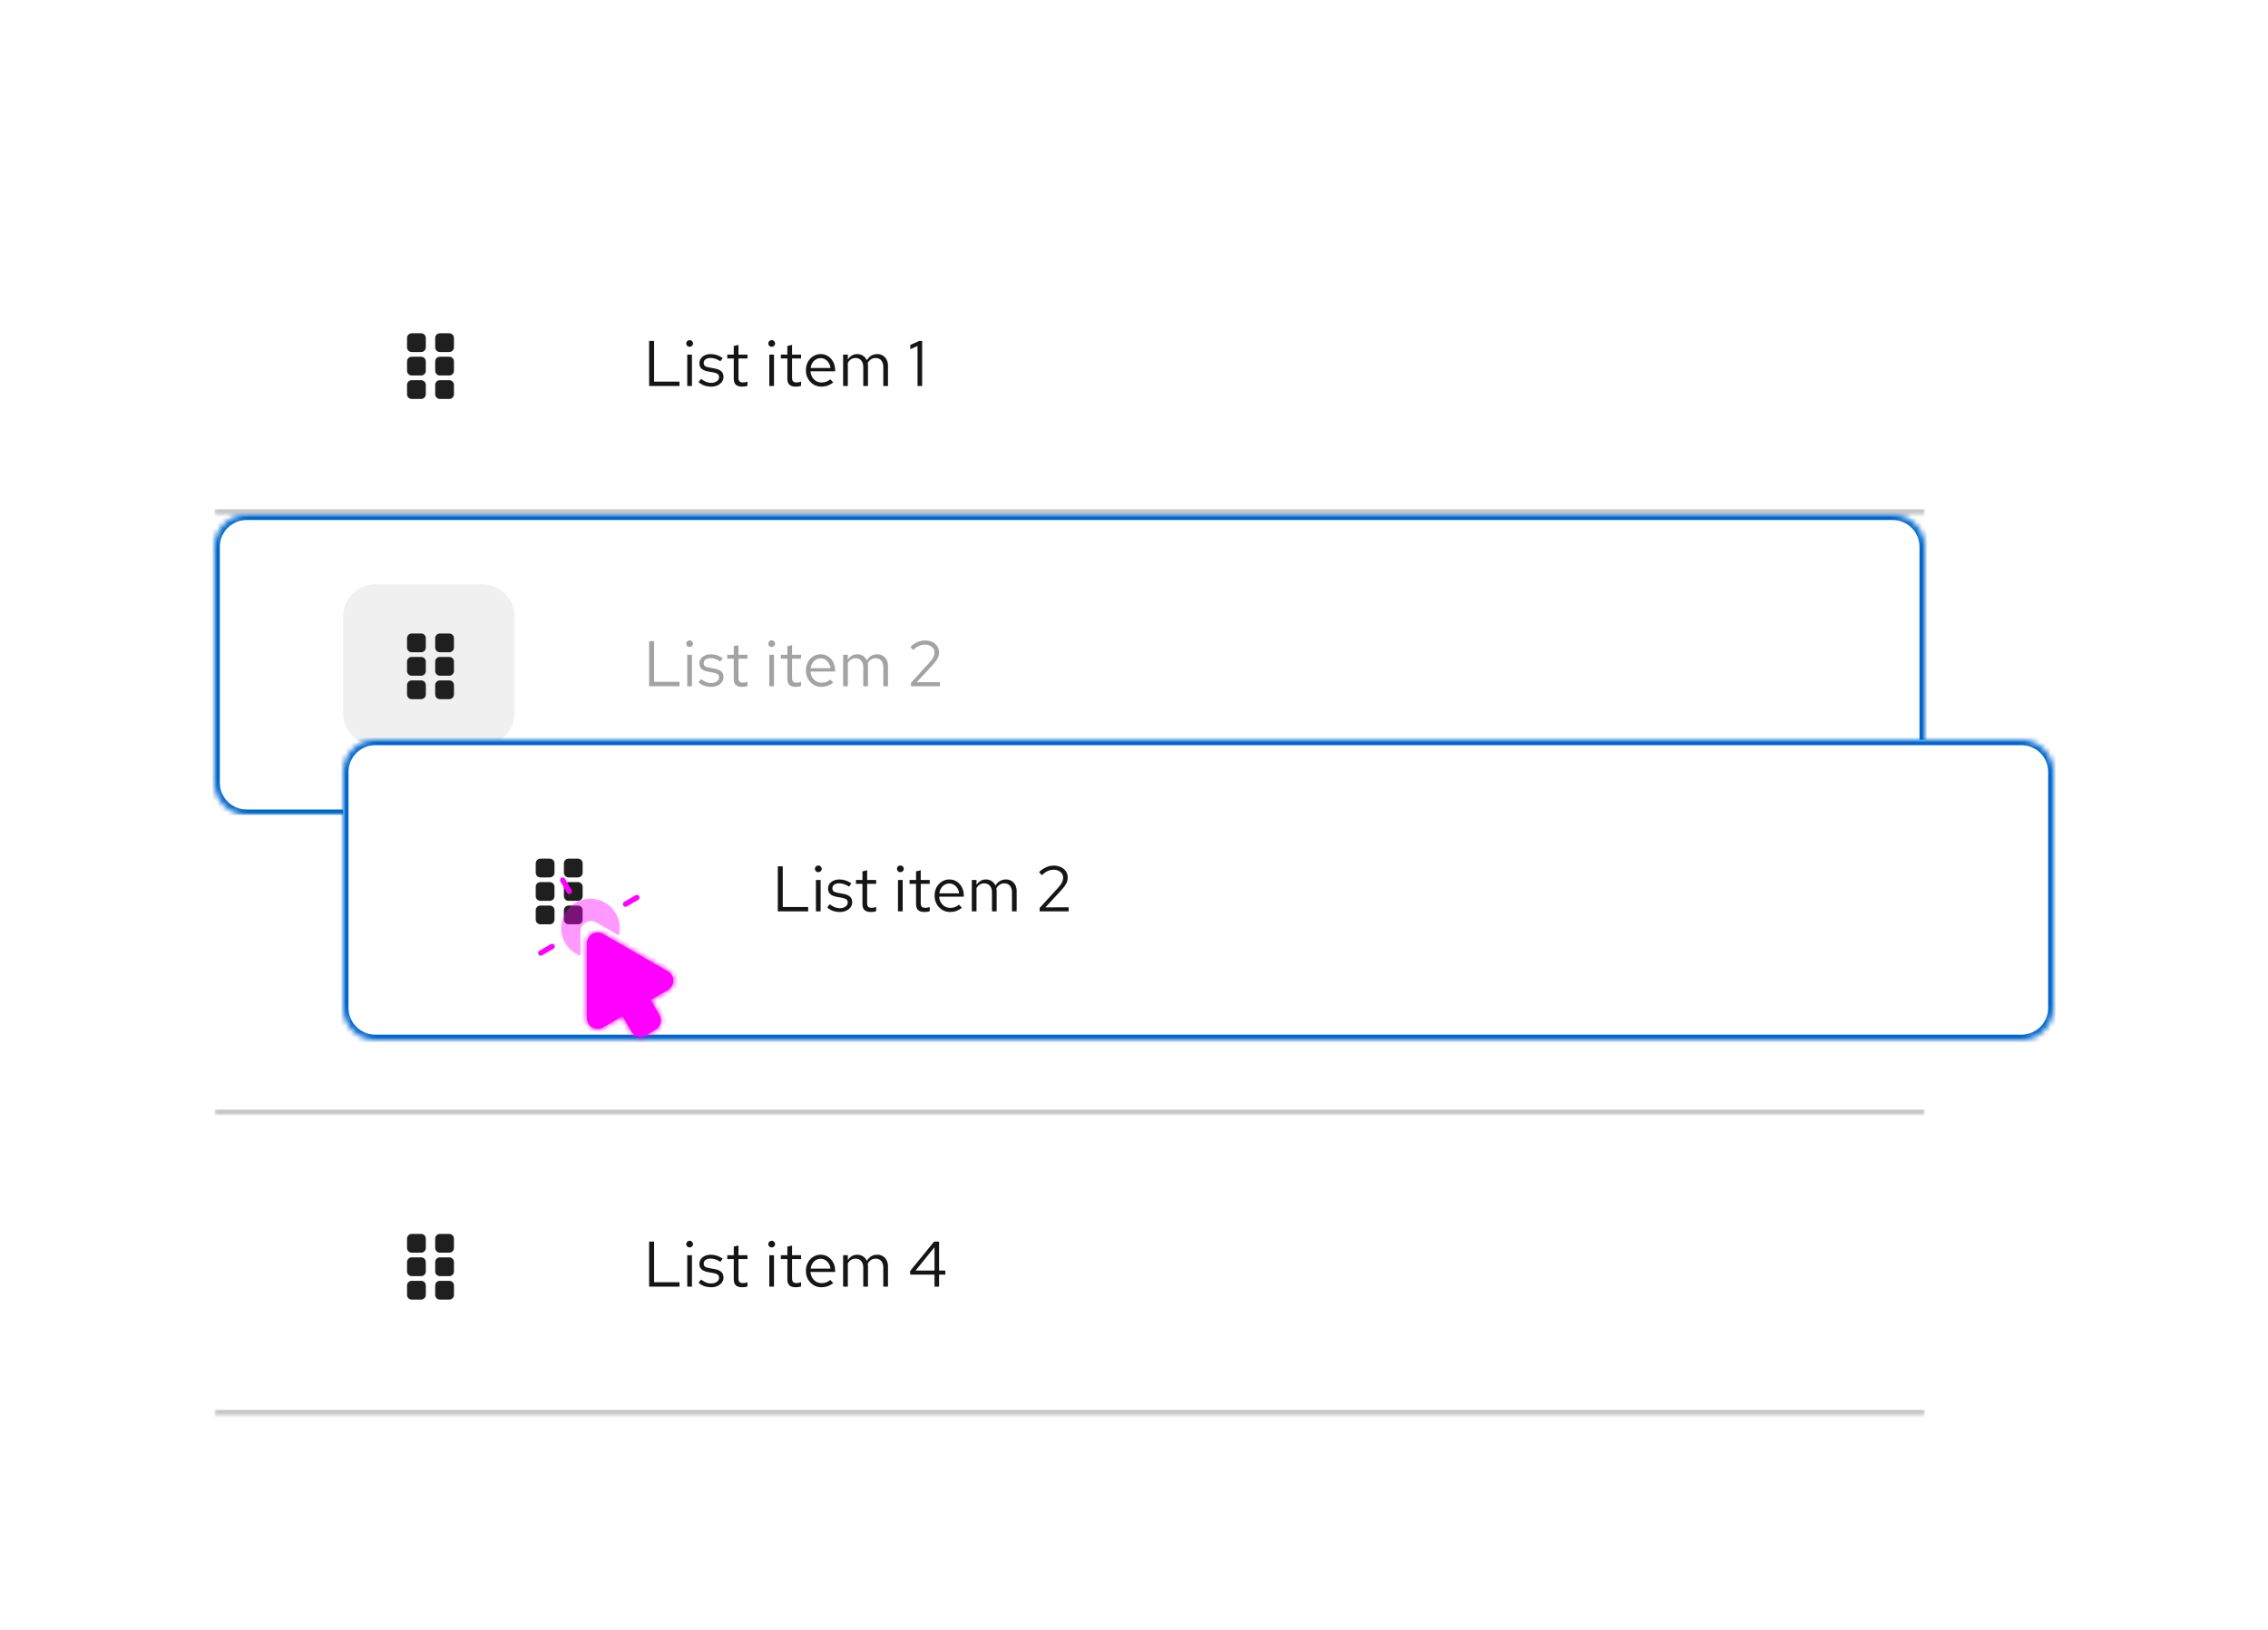 <svg width="423" height="304" viewBox="0 0 423 304" fill="none" xmlns="http://www.w3.org/2000/svg">
<rect width="423" height="304" fill="white"/>
<mask id="path-1-inside-1_1061_59062" fill="white">
<path d="M40 40H359V96H40V40Z"/>
</mask>
<path d="M40 40H359V96H40V40Z" fill="white"/>
<path d="M359 95H40V97H359V95Z" fill="#C7C7C7" mask="url(#path-1-inside-1_1061_59062)"/>
<path fill-rule="evenodd" clip-rule="evenodd" d="M78.542 65.667C79.025 65.667 79.417 65.275 79.417 64.792V63.042C79.417 62.559 79.025 62.167 78.542 62.167H76.792C76.308 62.167 75.917 62.559 75.917 63.042V64.792C75.917 65.275 76.308 65.667 76.792 65.667H78.542ZM83.792 65.667C84.275 65.667 84.667 65.275 84.667 64.792V63.042C84.667 62.559 84.275 62.167 83.792 62.167H82.042C81.558 62.167 81.167 62.559 81.167 63.042V64.792C81.167 65.275 81.558 65.667 82.042 65.667H83.792ZM78.542 70.042C79.025 70.042 79.417 69.65 79.417 69.167V67.417C79.417 66.934 79.025 66.542 78.542 66.542H76.792C76.308 66.542 75.917 66.934 75.917 67.417V69.167C75.917 69.65 76.308 70.042 76.792 70.042H78.542ZM83.792 70.042C84.275 70.042 84.667 69.65 84.667 69.167V67.417C84.667 66.934 84.275 66.542 83.792 66.542H82.042C81.558 66.542 81.167 66.934 81.167 67.417V69.167C81.167 69.65 81.558 70.042 82.042 70.042H83.792ZM78.542 74.417C79.025 74.417 79.417 74.025 79.417 73.542V71.792C79.417 71.309 79.025 70.917 78.542 70.917H76.792C76.308 70.917 75.917 71.309 75.917 71.792V73.542C75.917 74.025 76.308 74.417 76.792 74.417H78.542ZM83.792 74.417C84.275 74.417 84.667 74.025 84.667 73.542V71.792C84.667 71.309 84.275 70.917 83.792 70.917H82.042C81.558 70.917 81.167 71.309 81.167 71.792V73.542C81.167 74.025 81.558 74.417 82.042 74.417H83.792Z" fill="#1F1F1F"/>
<path d="M121.068 72V63.6H121.992V71.184H126.732V72H121.068ZM128.177 72V66.144H129.053V72H128.177ZM128.621 64.692C128.445 64.692 128.293 64.632 128.165 64.512C128.045 64.384 127.985 64.236 127.985 64.068C127.985 63.9 128.045 63.756 128.165 63.636C128.293 63.508 128.445 63.444 128.621 63.444C128.797 63.444 128.945 63.508 129.065 63.636C129.193 63.756 129.257 63.9 129.257 64.068C129.257 64.236 129.193 64.384 129.065 64.512C128.945 64.632 128.797 64.692 128.621 64.692ZM132.661 72.12C132.181 72.12 131.737 72.048 131.329 71.904C130.921 71.752 130.573 71.536 130.285 71.256L130.753 70.68C131.105 70.936 131.429 71.124 131.725 71.244C132.021 71.356 132.325 71.412 132.637 71.412C133.061 71.412 133.413 71.312 133.693 71.112C133.973 70.912 134.113 70.656 134.113 70.344C134.113 70.104 134.029 69.916 133.861 69.78C133.701 69.644 133.433 69.54 133.057 69.468L132.097 69.3C131.529 69.196 131.109 69.02 130.837 68.772C130.573 68.524 130.441 68.188 130.441 67.764C130.441 67.428 130.529 67.132 130.705 66.876C130.889 66.62 131.141 66.42 131.461 66.276C131.781 66.124 132.145 66.048 132.553 66.048C132.953 66.048 133.333 66.108 133.693 66.228C134.053 66.34 134.417 66.524 134.785 66.78L134.353 67.392C134.049 67.176 133.745 67.02 133.441 66.924C133.137 66.82 132.829 66.768 132.517 66.768C132.133 66.768 131.825 66.852 131.593 67.02C131.361 67.188 131.245 67.416 131.245 67.704C131.245 67.944 131.317 68.128 131.461 68.256C131.613 68.384 131.877 68.48 132.253 68.544L133.237 68.724C133.829 68.828 134.261 69.008 134.533 69.264C134.805 69.52 134.941 69.864 134.941 70.296C134.941 70.64 134.841 70.952 134.641 71.232C134.441 71.504 134.169 71.72 133.825 71.88C133.481 72.04 133.093 72.12 132.661 72.12ZM138.39 72.12C137.886 72.12 137.502 72 137.238 71.76C136.982 71.512 136.854 71.156 136.854 70.692V66.864H135.642V66.144H136.854V64.536L137.73 64.332V66.144H139.41V66.864H137.73V70.464C137.73 70.776 137.794 71 137.922 71.136C138.058 71.272 138.278 71.34 138.582 71.34C138.734 71.34 138.87 71.328 138.99 71.304C139.11 71.28 139.25 71.24 139.41 71.184V71.964C139.25 72.02 139.082 72.06 138.906 72.084C138.73 72.108 138.558 72.12 138.39 72.12ZM143.482 72V66.144H144.358V72H143.482ZM143.926 64.692C143.75 64.692 143.598 64.632 143.47 64.512C143.35 64.384 143.29 64.236 143.29 64.068C143.29 63.9 143.35 63.756 143.47 63.636C143.598 63.508 143.75 63.444 143.926 63.444C144.102 63.444 144.25 63.508 144.37 63.636C144.498 63.756 144.562 63.9 144.562 64.068C144.562 64.236 144.498 64.384 144.37 64.512C144.25 64.632 144.102 64.692 143.926 64.692ZM148.386 72.12C147.882 72.12 147.498 72 147.234 71.76C146.978 71.512 146.85 71.156 146.85 70.692V66.864H145.638V66.144H146.85V64.536L147.726 64.332V66.144H149.406V66.864H147.726V70.464C147.726 70.776 147.79 71 147.918 71.136C148.054 71.272 148.274 71.34 148.578 71.34C148.73 71.34 148.866 71.328 148.986 71.304C149.106 71.28 149.246 71.24 149.406 71.184V71.964C149.246 72.02 149.078 72.06 148.902 72.084C148.726 72.108 148.554 72.12 148.386 72.12ZM153.212 72.12C152.668 72.12 152.176 71.988 151.736 71.724C151.296 71.452 150.948 71.088 150.692 70.632C150.436 70.168 150.308 69.648 150.308 69.072C150.308 68.496 150.428 67.98 150.668 67.524C150.916 67.068 151.248 66.708 151.664 66.444C152.08 66.18 152.544 66.048 153.056 66.048C153.576 66.048 154.036 66.18 154.436 66.444C154.844 66.7 155.164 67.052 155.396 67.5C155.636 67.94 155.756 68.44 155.756 69V69.264H151.16C151.192 69.664 151.3 70.024 151.484 70.344C151.676 70.656 151.924 70.904 152.228 71.088C152.54 71.264 152.88 71.352 153.248 71.352C153.552 71.352 153.844 71.3 154.124 71.196C154.412 71.084 154.656 70.936 154.856 70.752L155.408 71.34C155.072 71.604 154.724 71.8 154.364 71.928C154.004 72.056 153.62 72.12 153.212 72.12ZM151.184 68.64H154.892C154.852 68.288 154.744 67.976 154.568 67.704C154.4 67.424 154.184 67.204 153.92 67.044C153.664 66.884 153.376 66.804 153.056 66.804C152.736 66.804 152.444 66.884 152.18 67.044C151.916 67.196 151.696 67.412 151.52 67.692C151.352 67.964 151.24 68.28 151.184 68.64ZM157.252 72V66.144H158.128V67.056C158.352 66.72 158.608 66.468 158.896 66.3C159.184 66.132 159.508 66.048 159.868 66.048C160.284 66.048 160.648 66.152 160.96 66.36C161.272 66.56 161.508 66.836 161.668 67.188C161.9 66.812 162.176 66.528 162.496 66.336C162.824 66.144 163.2 66.048 163.624 66.048C164.016 66.048 164.36 66.14 164.656 66.324C164.96 66.508 165.196 66.764 165.364 67.092C165.532 67.412 165.616 67.788 165.616 68.22V72H164.74V68.436C164.74 67.924 164.612 67.52 164.356 67.224C164.1 66.928 163.748 66.78 163.3 66.78C162.996 66.78 162.72 66.856 162.472 67.008C162.232 67.16 162.02 67.392 161.836 67.704C161.852 67.784 161.864 67.868 161.872 67.956C161.88 68.044 161.884 68.132 161.884 68.22V72H161.008V68.436C161.008 67.924 160.876 67.52 160.612 67.224C160.356 66.928 160.004 66.78 159.556 66.78C158.956 66.78 158.48 67.068 158.128 67.644V72H157.252ZM171.125 72V64.536L169.781 65.136V64.344L171.449 63.6H171.989V72H171.125Z" fill="#151515"/>
<mask id="path-6-inside-2_1061_59062" fill="white">
<path d="M40 102C40 98.686 42.686 96 46 96H353C356.314 96 359 98.686 359 102V146C359 149.314 356.314 152 353 152H46C42.686 152 40 149.314 40 146V102Z"/>
</mask>
<path d="M40 102C40 98.686 42.686 96 46 96H353C356.314 96 359 98.686 359 102V146C359 149.314 356.314 152 353 152H46C42.686 152 40 149.314 40 146V102Z" fill="white"/>
<path d="M46 96V97H353V96V95H46V96ZM359 102H358V146H359H360V102H359ZM353 152V151H46V152V153H353V152ZM40 146H41V102H40H39V146H40ZM46 152V151C43.239 151 41 148.761 41 146H40H39C39 149.866 42.134 153 46 153V152ZM359 146H358C358 148.761 355.761 151 353 151V152V153C356.866 153 360 149.866 360 146H359ZM353 96V97C355.761 97 358 99.239 358 102H359H360C360 98.134 356.866 95 353 95V96ZM46 96V95C42.134 95 39 98.134 39 102H40H41C41 99.239 43.239 97 46 97V96Z" fill="#0066CC" mask="url(#path-6-inside-2_1061_59062)"/>
<path d="M64 115C64 111.686 66.686 109 70 109H90C93.314 109 96 111.686 96 115V133C96 136.314 93.314 139 90 139H70C66.686 139 64 136.314 64 133V115Z" fill="#C7C7C7" fill-opacity="0.25" style="mix-blend-mode:multiply"/>
<path d="M78.542 126.917C79.025 126.917 79.417 127.309 79.417 127.792V129.542C79.417 130.025 79.025 130.417 78.542 130.417H76.792C76.309 130.417 75.917 130.025 75.917 129.542V127.792C75.917 127.309 76.309 126.917 76.792 126.917H78.542ZM83.792 126.917C84.275 126.917 84.667 127.309 84.667 127.792V129.542C84.667 130.025 84.275 130.417 83.792 130.417H82.042C81.559 130.417 81.167 130.025 81.167 129.542V127.792C81.167 127.309 81.559 126.917 82.042 126.917H83.792ZM78.542 122.542C79.025 122.542 79.417 122.934 79.417 123.417V125.167C79.417 125.65 79.025 126.042 78.542 126.042H76.792C76.309 126.042 75.917 125.65 75.917 125.167V123.417C75.917 122.934 76.309 122.542 76.792 122.542H78.542ZM83.792 122.542C84.275 122.542 84.667 122.934 84.667 123.417V125.167C84.667 125.65 84.275 126.042 83.792 126.042H82.042C81.559 126.042 81.167 125.65 81.167 125.167V123.417C81.167 122.934 81.559 122.542 82.042 122.542H83.792ZM78.542 118.167C79.025 118.167 79.417 118.559 79.417 119.042V120.792C79.417 121.275 79.025 121.667 78.542 121.667H76.792C76.309 121.667 75.917 121.275 75.917 120.792V119.042C75.917 118.559 76.309 118.167 76.792 118.167H78.542ZM83.792 118.167C84.275 118.167 84.667 118.559 84.667 119.042V120.792C84.667 121.275 84.275 121.667 83.792 121.667H82.042C81.559 121.667 81.167 121.275 81.167 120.792V119.042C81.167 118.559 81.559 118.167 82.042 118.167H83.792Z" fill="#1F1F1F"/>
<path d="M121.068 128V119.6H121.992V127.184H126.732V128H121.068ZM128.177 128V122.144H129.053V128H128.177ZM128.621 120.692C128.445 120.692 128.293 120.632 128.165 120.512C128.045 120.384 127.985 120.236 127.985 120.068C127.985 119.9 128.045 119.756 128.165 119.636C128.293 119.508 128.445 119.444 128.621 119.444C128.797 119.444 128.945 119.508 129.065 119.636C129.193 119.756 129.257 119.9 129.257 120.068C129.257 120.236 129.193 120.384 129.065 120.512C128.945 120.632 128.797 120.692 128.621 120.692ZM132.661 128.12C132.181 128.12 131.737 128.048 131.329 127.904C130.921 127.752 130.573 127.536 130.285 127.256L130.753 126.68C131.105 126.936 131.429 127.124 131.725 127.244C132.021 127.356 132.325 127.412 132.637 127.412C133.061 127.412 133.413 127.312 133.693 127.112C133.973 126.912 134.113 126.656 134.113 126.344C134.113 126.104 134.029 125.916 133.861 125.78C133.701 125.644 133.433 125.54 133.057 125.468L132.097 125.3C131.529 125.196 131.109 125.02 130.837 124.772C130.573 124.524 130.441 124.188 130.441 123.764C130.441 123.428 130.529 123.132 130.705 122.876C130.889 122.62 131.141 122.42 131.461 122.276C131.781 122.124 132.145 122.048 132.553 122.048C132.953 122.048 133.333 122.108 133.693 122.228C134.053 122.34 134.417 122.524 134.785 122.78L134.353 123.392C134.049 123.176 133.745 123.02 133.441 122.924C133.137 122.82 132.829 122.768 132.517 122.768C132.133 122.768 131.825 122.852 131.593 123.02C131.361 123.188 131.245 123.416 131.245 123.704C131.245 123.944 131.317 124.128 131.461 124.256C131.613 124.384 131.877 124.48 132.253 124.544L133.237 124.724C133.829 124.828 134.261 125.008 134.533 125.264C134.805 125.52 134.941 125.864 134.941 126.296C134.941 126.64 134.841 126.952 134.641 127.232C134.441 127.504 134.169 127.72 133.825 127.88C133.481 128.04 133.093 128.12 132.661 128.12ZM138.39 128.12C137.886 128.12 137.502 128 137.238 127.76C136.982 127.512 136.854 127.156 136.854 126.692V122.864H135.642V122.144H136.854V120.536L137.73 120.332V122.144H139.41V122.864H137.73V126.464C137.73 126.776 137.794 127 137.922 127.136C138.058 127.272 138.278 127.34 138.582 127.34C138.734 127.34 138.87 127.328 138.99 127.304C139.11 127.28 139.25 127.24 139.41 127.184V127.964C139.25 128.02 139.082 128.06 138.906 128.084C138.73 128.108 138.558 128.12 138.39 128.12ZM143.482 128V122.144H144.358V128H143.482ZM143.926 120.692C143.75 120.692 143.598 120.632 143.47 120.512C143.35 120.384 143.29 120.236 143.29 120.068C143.29 119.9 143.35 119.756 143.47 119.636C143.598 119.508 143.75 119.444 143.926 119.444C144.102 119.444 144.25 119.508 144.37 119.636C144.498 119.756 144.562 119.9 144.562 120.068C144.562 120.236 144.498 120.384 144.37 120.512C144.25 120.632 144.102 120.692 143.926 120.692ZM148.386 128.12C147.882 128.12 147.498 128 147.234 127.76C146.978 127.512 146.85 127.156 146.85 126.692V122.864H145.638V122.144H146.85V120.536L147.726 120.332V122.144H149.406V122.864H147.726V126.464C147.726 126.776 147.79 127 147.918 127.136C148.054 127.272 148.274 127.34 148.578 127.34C148.73 127.34 148.866 127.328 148.986 127.304C149.106 127.28 149.246 127.24 149.406 127.184V127.964C149.246 128.02 149.078 128.06 148.902 128.084C148.726 128.108 148.554 128.12 148.386 128.12ZM153.212 128.12C152.668 128.12 152.176 127.988 151.736 127.724C151.296 127.452 150.948 127.088 150.692 126.632C150.436 126.168 150.308 125.648 150.308 125.072C150.308 124.496 150.428 123.98 150.668 123.524C150.916 123.068 151.248 122.708 151.664 122.444C152.08 122.18 152.544 122.048 153.056 122.048C153.576 122.048 154.036 122.18 154.436 122.444C154.844 122.7 155.164 123.052 155.396 123.5C155.636 123.94 155.756 124.44 155.756 125V125.264H151.16C151.192 125.664 151.3 126.024 151.484 126.344C151.676 126.656 151.924 126.904 152.228 127.088C152.54 127.264 152.88 127.352 153.248 127.352C153.552 127.352 153.844 127.3 154.124 127.196C154.412 127.084 154.656 126.936 154.856 126.752L155.408 127.34C155.072 127.604 154.724 127.8 154.364 127.928C154.004 128.056 153.62 128.12 153.212 128.12ZM151.184 124.64H154.892C154.852 124.288 154.744 123.976 154.568 123.704C154.4 123.424 154.184 123.204 153.92 123.044C153.664 122.884 153.376 122.804 153.056 122.804C152.736 122.804 152.444 122.884 152.18 123.044C151.916 123.196 151.696 123.412 151.52 123.692C151.352 123.964 151.24 124.28 151.184 124.64ZM157.252 128V122.144H158.128V123.056C158.352 122.72 158.608 122.468 158.896 122.3C159.184 122.132 159.508 122.048 159.868 122.048C160.284 122.048 160.648 122.152 160.96 122.36C161.272 122.56 161.508 122.836 161.668 123.188C161.9 122.812 162.176 122.528 162.496 122.336C162.824 122.144 163.2 122.048 163.624 122.048C164.016 122.048 164.36 122.14 164.656 122.324C164.96 122.508 165.196 122.764 165.364 123.092C165.532 123.412 165.616 123.788 165.616 124.22V128H164.74V124.436C164.74 123.924 164.612 123.52 164.356 123.224C164.1 122.928 163.748 122.78 163.3 122.78C162.996 122.78 162.72 122.856 162.472 123.008C162.232 123.16 162.02 123.392 161.836 123.704C161.852 123.784 161.864 123.868 161.872 123.956C161.88 124.044 161.884 124.132 161.884 124.22V128H161.008V124.436C161.008 123.924 160.876 123.52 160.612 123.224C160.356 122.928 160.004 122.78 159.556 122.78C158.956 122.78 158.48 123.068 158.128 123.644V128H157.252ZM169.901 128V127.364L173.261 123.692C173.525 123.404 173.729 123.152 173.873 122.936C174.025 122.712 174.129 122.504 174.185 122.312C174.249 122.12 174.281 121.916 174.281 121.7C174.281 121.276 174.113 120.928 173.777 120.656C173.449 120.376 173.029 120.236 172.517 120.236C172.125 120.236 171.761 120.312 171.425 120.464C171.089 120.616 170.713 120.88 170.297 121.256L169.793 120.656C170.233 120.256 170.677 119.96 171.125 119.768C171.573 119.568 172.041 119.468 172.529 119.468C173.033 119.468 173.481 119.564 173.873 119.756C174.265 119.94 174.573 120.196 174.797 120.524C175.021 120.852 175.133 121.228 175.133 121.652C175.133 121.932 175.097 122.192 175.025 122.432C174.953 122.664 174.825 122.916 174.641 123.188C174.457 123.452 174.193 123.772 173.849 124.148L170.981 127.256L175.313 127.244V128H169.901Z" fill="#A3A3A3"/>
<mask id="path-11-inside-3_1061_59062" fill="white">
<path d="M40 152H359V208H40V152Z"/>
</mask>
<path d="M40 152H359V208H40V152Z" fill="white"/>
<path d="M359 208V207H40V208V209H359V208Z" fill="#C7C7C7" mask="url(#path-11-inside-3_1061_59062)"/>
<path d="M78.542 182.917C79.025 182.917 79.417 183.309 79.417 183.792V185.542C79.417 186.025 79.025 186.417 78.542 186.417H76.792C76.308 186.417 75.917 186.025 75.917 185.542V183.792C75.917 183.309 76.308 182.917 76.792 182.917H78.542ZM83.792 182.917C84.275 182.917 84.667 183.309 84.667 183.792V185.542C84.667 186.025 84.275 186.417 83.792 186.417H82.042C81.558 186.417 81.167 186.025 81.167 185.542V183.792C81.167 183.309 81.558 182.917 82.042 182.917H83.792ZM78.542 178.542C79.025 178.542 79.417 178.934 79.417 179.417V181.167C79.417 181.65 79.025 182.042 78.542 182.042H76.792C76.308 182.042 75.917 181.65 75.917 181.167V179.417C75.917 178.934 76.308 178.542 76.792 178.542H78.542ZM83.792 178.542C84.275 178.542 84.667 178.934 84.667 179.417V181.167C84.667 181.65 84.275 182.042 83.792 182.042H82.042C81.558 182.042 81.167 181.65 81.167 181.167V179.417C81.167 178.934 81.558 178.542 82.042 178.542H83.792ZM78.542 174.167C79.025 174.167 79.417 174.559 79.417 175.042V176.792C79.417 177.275 79.025 177.667 78.542 177.667H76.792C76.308 177.667 75.917 177.275 75.917 176.792V175.042C75.917 174.559 76.308 174.167 76.792 174.167H78.542ZM83.792 174.167C84.275 174.167 84.667 174.559 84.667 175.042V176.792C84.667 177.275 84.275 177.667 83.792 177.667H82.042C81.558 177.667 81.167 177.275 81.167 176.792V175.042C81.167 174.559 81.558 174.167 82.042 174.167H83.792Z" fill="#1F1F1F"/>
<path d="M121.068 184V175.6H121.992V183.184H126.732V184H121.068ZM128.177 184V178.144H129.053V184H128.177ZM128.621 176.692C128.445 176.692 128.293 176.632 128.165 176.512C128.045 176.384 127.985 176.236 127.985 176.068C127.985 175.9 128.045 175.756 128.165 175.636C128.293 175.508 128.445 175.444 128.621 175.444C128.797 175.444 128.945 175.508 129.065 175.636C129.193 175.756 129.257 175.9 129.257 176.068C129.257 176.236 129.193 176.384 129.065 176.512C128.945 176.632 128.797 176.692 128.621 176.692ZM132.661 184.12C132.181 184.12 131.737 184.048 131.329 183.904C130.921 183.752 130.573 183.536 130.285 183.256L130.753 182.68C131.105 182.936 131.429 183.124 131.725 183.244C132.021 183.356 132.325 183.412 132.637 183.412C133.061 183.412 133.413 183.312 133.693 183.112C133.973 182.912 134.113 182.656 134.113 182.344C134.113 182.104 134.029 181.916 133.861 181.78C133.701 181.644 133.433 181.54 133.057 181.468L132.097 181.3C131.529 181.196 131.109 181.02 130.837 180.772C130.573 180.524 130.441 180.188 130.441 179.764C130.441 179.428 130.529 179.132 130.705 178.876C130.889 178.62 131.141 178.42 131.461 178.276C131.781 178.124 132.145 178.048 132.553 178.048C132.953 178.048 133.333 178.108 133.693 178.228C134.053 178.34 134.417 178.524 134.785 178.78L134.353 179.392C134.049 179.176 133.745 179.02 133.441 178.924C133.137 178.82 132.829 178.768 132.517 178.768C132.133 178.768 131.825 178.852 131.593 179.02C131.361 179.188 131.245 179.416 131.245 179.704C131.245 179.944 131.317 180.128 131.461 180.256C131.613 180.384 131.877 180.48 132.253 180.544L133.237 180.724C133.829 180.828 134.261 181.008 134.533 181.264C134.805 181.52 134.941 181.864 134.941 182.296C134.941 182.64 134.841 182.952 134.641 183.232C134.441 183.504 134.169 183.72 133.825 183.88C133.481 184.04 133.093 184.12 132.661 184.12ZM138.39 184.12C137.886 184.12 137.502 184 137.238 183.76C136.982 183.512 136.854 183.156 136.854 182.692V178.864H135.642V178.144H136.854V176.536L137.73 176.332V178.144H139.41V178.864H137.73V182.464C137.73 182.776 137.794 183 137.922 183.136C138.058 183.272 138.278 183.34 138.582 183.34C138.734 183.34 138.87 183.328 138.99 183.304C139.11 183.28 139.25 183.24 139.41 183.184V183.964C139.25 184.02 139.082 184.06 138.906 184.084C138.73 184.108 138.558 184.12 138.39 184.12ZM143.482 184V178.144H144.358V184H143.482ZM143.926 176.692C143.75 176.692 143.598 176.632 143.47 176.512C143.35 176.384 143.29 176.236 143.29 176.068C143.29 175.9 143.35 175.756 143.47 175.636C143.598 175.508 143.75 175.444 143.926 175.444C144.102 175.444 144.25 175.508 144.37 175.636C144.498 175.756 144.562 175.9 144.562 176.068C144.562 176.236 144.498 176.384 144.37 176.512C144.25 176.632 144.102 176.692 143.926 176.692ZM148.386 184.12C147.882 184.12 147.498 184 147.234 183.76C146.978 183.512 146.85 183.156 146.85 182.692V178.864H145.638V178.144H146.85V176.536L147.726 176.332V178.144H149.406V178.864H147.726V182.464C147.726 182.776 147.79 183 147.918 183.136C148.054 183.272 148.274 183.34 148.578 183.34C148.73 183.34 148.866 183.328 148.986 183.304C149.106 183.28 149.246 183.24 149.406 183.184V183.964C149.246 184.02 149.078 184.06 148.902 184.084C148.726 184.108 148.554 184.12 148.386 184.12ZM153.212 184.12C152.668 184.12 152.176 183.988 151.736 183.724C151.296 183.452 150.948 183.088 150.692 182.632C150.436 182.168 150.308 181.648 150.308 181.072C150.308 180.496 150.428 179.98 150.668 179.524C150.916 179.068 151.248 178.708 151.664 178.444C152.08 178.18 152.544 178.048 153.056 178.048C153.576 178.048 154.036 178.18 154.436 178.444C154.844 178.7 155.164 179.052 155.396 179.5C155.636 179.94 155.756 180.44 155.756 181V181.264H151.16C151.192 181.664 151.3 182.024 151.484 182.344C151.676 182.656 151.924 182.904 152.228 183.088C152.54 183.264 152.88 183.352 153.248 183.352C153.552 183.352 153.844 183.3 154.124 183.196C154.412 183.084 154.656 182.936 154.856 182.752L155.408 183.34C155.072 183.604 154.724 183.8 154.364 183.928C154.004 184.056 153.62 184.12 153.212 184.12ZM151.184 180.64H154.892C154.852 180.288 154.744 179.976 154.568 179.704C154.4 179.424 154.184 179.204 153.92 179.044C153.664 178.884 153.376 178.804 153.056 178.804C152.736 178.804 152.444 178.884 152.18 179.044C151.916 179.196 151.696 179.412 151.52 179.692C151.352 179.964 151.24 180.28 151.184 180.64ZM157.252 184V178.144H158.128V179.056C158.352 178.72 158.608 178.468 158.896 178.3C159.184 178.132 159.508 178.048 159.868 178.048C160.284 178.048 160.648 178.152 160.96 178.36C161.272 178.56 161.508 178.836 161.668 179.188C161.9 178.812 162.176 178.528 162.496 178.336C162.824 178.144 163.2 178.048 163.624 178.048C164.016 178.048 164.36 178.14 164.656 178.324C164.96 178.508 165.196 178.764 165.364 179.092C165.532 179.412 165.616 179.788 165.616 180.22V184H164.74V180.436C164.74 179.924 164.612 179.52 164.356 179.224C164.1 178.928 163.748 178.78 163.3 178.78C162.996 178.78 162.72 178.856 162.472 179.008C162.232 179.16 162.02 179.392 161.836 179.704C161.852 179.784 161.864 179.868 161.872 179.956C161.88 180.044 161.884 180.132 161.884 180.22V184H161.008V180.436C161.008 179.924 160.876 179.52 160.612 179.224C160.356 178.928 160.004 178.78 159.556 178.78C158.956 178.78 158.48 179.068 158.128 179.644V184H157.252ZM172.673 184.132C172.097 184.132 171.557 184.032 171.053 183.832C170.557 183.632 170.117 183.336 169.733 182.944L170.309 182.38C170.661 182.732 171.021 182.988 171.389 183.148C171.765 183.3 172.189 183.376 172.661 183.376C173.069 183.376 173.429 183.304 173.741 183.16C174.061 183.016 174.309 182.816 174.485 182.56C174.661 182.304 174.749 182.012 174.749 181.684C174.749 181.372 174.669 181.096 174.509 180.856C174.357 180.608 174.145 180.416 173.873 180.28C173.601 180.144 173.289 180.076 172.937 180.076H171.941V179.332H172.901C173.357 179.332 173.725 179.192 174.005 178.912C174.293 178.632 174.437 178.268 174.437 177.82C174.437 177.524 174.357 177.256 174.197 177.016C174.037 176.776 173.817 176.588 173.537 176.452C173.265 176.308 172.957 176.236 172.613 176.236C172.181 176.236 171.793 176.316 171.449 176.476C171.113 176.628 170.769 176.888 170.417 177.256L169.841 176.68C170.217 176.28 170.641 175.98 171.113 175.78C171.585 175.572 172.089 175.468 172.625 175.468C173.137 175.468 173.593 175.568 173.993 175.768C174.401 175.968 174.721 176.244 174.953 176.596C175.185 176.94 175.301 177.332 175.301 177.772C175.301 178.212 175.157 178.608 174.869 178.96C174.581 179.304 174.201 179.544 173.729 179.68C174.297 179.808 174.753 180.056 175.097 180.424C175.441 180.792 175.613 181.22 175.613 181.708C175.613 182.172 175.485 182.588 175.229 182.956C174.981 183.324 174.633 183.612 174.185 183.82C173.745 184.028 173.241 184.132 172.673 184.132Z" fill="#151515"/>
<mask id="path-16-inside-4_1061_59062" fill="white">
<path d="M40 208H359V264H40V208Z"/>
</mask>
<path d="M40 208H359V264H40V208Z" fill="white"/>
<path d="M359 263H40V265H359V263Z" fill="#C7C7C7" mask="url(#path-16-inside-4_1061_59062)"/>
<path fill-rule="evenodd" clip-rule="evenodd" d="M78.542 233.667C79.025 233.667 79.417 233.275 79.417 232.792V231.042C79.417 230.559 79.025 230.167 78.542 230.167H76.792C76.308 230.167 75.917 230.559 75.917 231.042V232.792C75.917 233.275 76.308 233.667 76.792 233.667H78.542ZM83.792 233.667C84.275 233.667 84.667 233.275 84.667 232.792V231.042C84.667 230.559 84.275 230.167 83.792 230.167H82.042C81.558 230.167 81.167 230.559 81.167 231.042V232.792C81.167 233.275 81.558 233.667 82.042 233.667H83.792ZM78.542 238.042C79.025 238.042 79.417 237.65 79.417 237.167V235.417C79.417 234.934 79.025 234.542 78.542 234.542H76.792C76.308 234.542 75.917 234.934 75.917 235.417V237.167C75.917 237.65 76.308 238.042 76.792 238.042H78.542ZM83.792 238.042C84.275 238.042 84.667 237.65 84.667 237.167V235.417C84.667 234.934 84.275 234.542 83.792 234.542H82.042C81.558 234.542 81.167 234.934 81.167 235.417V237.167C81.167 237.65 81.558 238.042 82.042 238.042H83.792ZM78.542 242.417C79.025 242.417 79.417 242.025 79.417 241.542V239.792C79.417 239.309 79.025 238.917 78.542 238.917H76.792C76.308 238.917 75.917 239.309 75.917 239.792V241.542C75.917 242.025 76.308 242.417 76.792 242.417H78.542ZM83.792 242.417C84.275 242.417 84.667 242.025 84.667 241.542V239.792C84.667 239.309 84.275 238.917 83.792 238.917H82.042C81.558 238.917 81.167 239.309 81.167 239.792V241.542C81.167 242.025 81.558 242.417 82.042 242.417H83.792Z" fill="#1F1F1F"/>
<path d="M121.068 240V231.6H121.992V239.184H126.732V240H121.068ZM128.177 240V234.144H129.053V240H128.177ZM128.621 232.692C128.445 232.692 128.293 232.632 128.165 232.512C128.045 232.384 127.985 232.236 127.985 232.068C127.985 231.9 128.045 231.756 128.165 231.636C128.293 231.508 128.445 231.444 128.621 231.444C128.797 231.444 128.945 231.508 129.065 231.636C129.193 231.756 129.257 231.9 129.257 232.068C129.257 232.236 129.193 232.384 129.065 232.512C128.945 232.632 128.797 232.692 128.621 232.692ZM132.661 240.12C132.181 240.12 131.737 240.048 131.329 239.904C130.921 239.752 130.573 239.536 130.285 239.256L130.753 238.68C131.105 238.936 131.429 239.124 131.725 239.244C132.021 239.356 132.325 239.412 132.637 239.412C133.061 239.412 133.413 239.312 133.693 239.112C133.973 238.912 134.113 238.656 134.113 238.344C134.113 238.104 134.029 237.916 133.861 237.78C133.701 237.644 133.433 237.54 133.057 237.468L132.097 237.3C131.529 237.196 131.109 237.02 130.837 236.772C130.573 236.524 130.441 236.188 130.441 235.764C130.441 235.428 130.529 235.132 130.705 234.876C130.889 234.62 131.141 234.42 131.461 234.276C131.781 234.124 132.145 234.048 132.553 234.048C132.953 234.048 133.333 234.108 133.693 234.228C134.053 234.34 134.417 234.524 134.785 234.78L134.353 235.392C134.049 235.176 133.745 235.02 133.441 234.924C133.137 234.82 132.829 234.768 132.517 234.768C132.133 234.768 131.825 234.852 131.593 235.02C131.361 235.188 131.245 235.416 131.245 235.704C131.245 235.944 131.317 236.128 131.461 236.256C131.613 236.384 131.877 236.48 132.253 236.544L133.237 236.724C133.829 236.828 134.261 237.008 134.533 237.264C134.805 237.52 134.941 237.864 134.941 238.296C134.941 238.64 134.841 238.952 134.641 239.232C134.441 239.504 134.169 239.72 133.825 239.88C133.481 240.04 133.093 240.12 132.661 240.12ZM138.39 240.12C137.886 240.12 137.502 240 137.238 239.76C136.982 239.512 136.854 239.156 136.854 238.692V234.864H135.642V234.144H136.854V232.536L137.73 232.332V234.144H139.41V234.864H137.73V238.464C137.73 238.776 137.794 239 137.922 239.136C138.058 239.272 138.278 239.34 138.582 239.34C138.734 239.34 138.87 239.328 138.99 239.304C139.11 239.28 139.25 239.24 139.41 239.184V239.964C139.25 240.02 139.082 240.06 138.906 240.084C138.73 240.108 138.558 240.12 138.39 240.12ZM143.482 240V234.144H144.358V240H143.482ZM143.926 232.692C143.75 232.692 143.598 232.632 143.47 232.512C143.35 232.384 143.29 232.236 143.29 232.068C143.29 231.9 143.35 231.756 143.47 231.636C143.598 231.508 143.75 231.444 143.926 231.444C144.102 231.444 144.25 231.508 144.37 231.636C144.498 231.756 144.562 231.9 144.562 232.068C144.562 232.236 144.498 232.384 144.37 232.512C144.25 232.632 144.102 232.692 143.926 232.692ZM148.386 240.12C147.882 240.12 147.498 240 147.234 239.76C146.978 239.512 146.85 239.156 146.85 238.692V234.864H145.638V234.144H146.85V232.536L147.726 232.332V234.144H149.406V234.864H147.726V238.464C147.726 238.776 147.79 239 147.918 239.136C148.054 239.272 148.274 239.34 148.578 239.34C148.73 239.34 148.866 239.328 148.986 239.304C149.106 239.28 149.246 239.24 149.406 239.184V239.964C149.246 240.02 149.078 240.06 148.902 240.084C148.726 240.108 148.554 240.12 148.386 240.12ZM153.212 240.12C152.668 240.12 152.176 239.988 151.736 239.724C151.296 239.452 150.948 239.088 150.692 238.632C150.436 238.168 150.308 237.648 150.308 237.072C150.308 236.496 150.428 235.98 150.668 235.524C150.916 235.068 151.248 234.708 151.664 234.444C152.08 234.18 152.544 234.048 153.056 234.048C153.576 234.048 154.036 234.18 154.436 234.444C154.844 234.7 155.164 235.052 155.396 235.5C155.636 235.94 155.756 236.44 155.756 237V237.264H151.16C151.192 237.664 151.3 238.024 151.484 238.344C151.676 238.656 151.924 238.904 152.228 239.088C152.54 239.264 152.88 239.352 153.248 239.352C153.552 239.352 153.844 239.3 154.124 239.196C154.412 239.084 154.656 238.936 154.856 238.752L155.408 239.34C155.072 239.604 154.724 239.8 154.364 239.928C154.004 240.056 153.62 240.12 153.212 240.12ZM151.184 236.64H154.892C154.852 236.288 154.744 235.976 154.568 235.704C154.4 235.424 154.184 235.204 153.92 235.044C153.664 234.884 153.376 234.804 153.056 234.804C152.736 234.804 152.444 234.884 152.18 235.044C151.916 235.196 151.696 235.412 151.52 235.692C151.352 235.964 151.24 236.28 151.184 236.64ZM157.252 240V234.144H158.128V235.056C158.352 234.72 158.608 234.468 158.896 234.3C159.184 234.132 159.508 234.048 159.868 234.048C160.284 234.048 160.648 234.152 160.96 234.36C161.272 234.56 161.508 234.836 161.668 235.188C161.9 234.812 162.176 234.528 162.496 234.336C162.824 234.144 163.2 234.048 163.624 234.048C164.016 234.048 164.36 234.14 164.656 234.324C164.96 234.508 165.196 234.764 165.364 235.092C165.532 235.412 165.616 235.788 165.616 236.22V240H164.74V236.436C164.74 235.924 164.612 235.52 164.356 235.224C164.1 234.928 163.748 234.78 163.3 234.78C162.996 234.78 162.72 234.856 162.472 235.008C162.232 235.16 162.02 235.392 161.836 235.704C161.852 235.784 161.864 235.868 161.872 235.956C161.88 236.044 161.884 236.132 161.884 236.22V240H161.008V236.436C161.008 235.924 160.876 235.52 160.612 235.224C160.356 234.928 160.004 234.78 159.556 234.78C158.956 234.78 158.48 235.068 158.128 235.644V240H157.252ZM174.293 240V237.756H169.757V237.072L174.221 231.6H175.145V237H176.309V237.756H175.145V240H174.293ZM170.765 237H174.293V232.644L170.765 237Z" fill="#151515"/>
<mask id="path-21-inside-5_1061_59062" fill="white">
<path d="M64 144C64 140.686 66.686 138 70 138H377C380.314 138 383 140.686 383 144V188C383 191.314 380.314 194 377 194H70C66.686 194 64 191.314 64 188V144Z"/>
</mask>
<path d="M64 144C64 140.686 66.686 138 70 138H377C380.314 138 383 140.686 383 144V188C383 191.314 380.314 194 377 194H70C66.686 194 64 191.314 64 188V144Z" fill="white"/>
<path d="M70 139H377V137H70V139ZM382 144V188H384V144H382ZM377 193H70V195H377V193ZM65 188V144H63V188H65ZM70 193C67.239 193 65 190.761 65 188H63C63 191.866 66.134 195 70 195V193ZM382 188C382 190.761 379.761 193 377 193V195C380.866 195 384 191.866 384 188H382ZM377 139C379.761 139 382 141.239 382 144H384C384 140.134 380.866 137 377 137V139ZM70 137C66.134 137 63 140.134 63 144H65C65 141.239 67.239 139 70 139V137Z" fill="#0066CC" mask="url(#path-21-inside-5_1061_59062)"/>
<path fill-rule="evenodd" clip-rule="evenodd" d="M102.542 163.667C103.025 163.667 103.417 163.275 103.417 162.792V161.042C103.417 160.559 103.025 160.167 102.542 160.167H100.792C100.308 160.167 99.917 160.559 99.917 161.042V162.792C99.917 163.275 100.308 163.667 100.792 163.667H102.542ZM107.792 163.667C108.275 163.667 108.667 163.275 108.667 162.792V161.042C108.667 160.559 108.275 160.167 107.792 160.167H106.042C105.558 160.167 105.167 160.559 105.167 161.042V162.792C105.167 163.275 105.558 163.667 106.042 163.667H107.792ZM102.542 168.042C103.025 168.042 103.417 167.65 103.417 167.167V165.417C103.417 164.934 103.025 164.542 102.542 164.542H100.792C100.308 164.542 99.917 164.934 99.917 165.417V167.167C99.917 167.65 100.308 168.042 100.792 168.042H102.542ZM107.792 168.042C108.275 168.042 108.667 167.65 108.667 167.167V165.417C108.667 164.934 108.275 164.542 107.792 164.542H106.042C105.558 164.542 105.167 164.934 105.167 165.417V167.167C105.167 167.65 105.558 168.042 106.042 168.042H107.792ZM102.542 172.417C103.025 172.417 103.417 172.025 103.417 171.542V169.792C103.417 169.309 103.025 168.917 102.542 168.917H100.792C100.308 168.917 99.917 169.309 99.917 169.792V171.542C99.917 172.025 100.308 172.417 100.792 172.417H102.542ZM107.792 172.417C108.275 172.417 108.667 172.025 108.667 171.542V169.792C108.667 169.309 108.275 168.917 107.792 168.917H106.042C105.558 168.917 105.167 169.309 105.167 169.792V171.542C105.167 172.025 105.558 172.417 106.042 172.417H107.792Z" fill="#1F1F1F"/>
<path d="M145.068 170V161.6H145.992V169.184H150.732V170H145.068ZM152.177 170V164.144H153.053V170H152.177ZM152.621 162.692C152.445 162.692 152.293 162.632 152.165 162.512C152.045 162.384 151.985 162.236 151.985 162.068C151.985 161.9 152.045 161.756 152.165 161.636C152.293 161.508 152.445 161.444 152.621 161.444C152.797 161.444 152.945 161.508 153.065 161.636C153.193 161.756 153.257 161.9 153.257 162.068C153.257 162.236 153.193 162.384 153.065 162.512C152.945 162.632 152.797 162.692 152.621 162.692ZM156.661 170.12C156.181 170.12 155.737 170.048 155.329 169.904C154.921 169.752 154.573 169.536 154.285 169.256L154.753 168.68C155.105 168.936 155.429 169.124 155.725 169.244C156.021 169.356 156.325 169.412 156.637 169.412C157.061 169.412 157.413 169.312 157.693 169.112C157.973 168.912 158.113 168.656 158.113 168.344C158.113 168.104 158.029 167.916 157.861 167.78C157.701 167.644 157.433 167.54 157.057 167.468L156.097 167.3C155.529 167.196 155.109 167.02 154.837 166.772C154.573 166.524 154.441 166.188 154.441 165.764C154.441 165.428 154.529 165.132 154.705 164.876C154.889 164.62 155.141 164.42 155.461 164.276C155.781 164.124 156.145 164.048 156.553 164.048C156.953 164.048 157.333 164.108 157.693 164.228C158.053 164.34 158.417 164.524 158.785 164.78L158.353 165.392C158.049 165.176 157.745 165.02 157.441 164.924C157.137 164.82 156.829 164.768 156.517 164.768C156.133 164.768 155.825 164.852 155.593 165.02C155.361 165.188 155.245 165.416 155.245 165.704C155.245 165.944 155.317 166.128 155.461 166.256C155.613 166.384 155.877 166.48 156.253 166.544L157.237 166.724C157.829 166.828 158.261 167.008 158.533 167.264C158.805 167.52 158.941 167.864 158.941 168.296C158.941 168.64 158.841 168.952 158.641 169.232C158.441 169.504 158.169 169.72 157.825 169.88C157.481 170.04 157.093 170.12 156.661 170.12ZM162.39 170.12C161.886 170.12 161.502 170 161.238 169.76C160.982 169.512 160.854 169.156 160.854 168.692V164.864H159.642V164.144H160.854V162.536L161.73 162.332V164.144H163.41V164.864H161.73V168.464C161.73 168.776 161.794 169 161.922 169.136C162.058 169.272 162.278 169.34 162.582 169.34C162.734 169.34 162.87 169.328 162.99 169.304C163.11 169.28 163.25 169.24 163.41 169.184V169.964C163.25 170.02 163.082 170.06 162.906 170.084C162.73 170.108 162.558 170.12 162.39 170.12ZM167.482 170V164.144H168.358V170H167.482ZM167.926 162.692C167.75 162.692 167.598 162.632 167.47 162.512C167.35 162.384 167.29 162.236 167.29 162.068C167.29 161.9 167.35 161.756 167.47 161.636C167.598 161.508 167.75 161.444 167.926 161.444C168.102 161.444 168.25 161.508 168.37 161.636C168.498 161.756 168.562 161.9 168.562 162.068C168.562 162.236 168.498 162.384 168.37 162.512C168.25 162.632 168.102 162.692 167.926 162.692ZM172.386 170.12C171.882 170.12 171.498 170 171.234 169.76C170.978 169.512 170.85 169.156 170.85 168.692V164.864H169.638V164.144H170.85V162.536L171.726 162.332V164.144H173.406V164.864H171.726V168.464C171.726 168.776 171.79 169 171.918 169.136C172.054 169.272 172.274 169.34 172.578 169.34C172.73 169.34 172.866 169.328 172.986 169.304C173.106 169.28 173.246 169.24 173.406 169.184V169.964C173.246 170.02 173.078 170.06 172.902 170.084C172.726 170.108 172.554 170.12 172.386 170.12ZM177.212 170.12C176.668 170.12 176.176 169.988 175.736 169.724C175.296 169.452 174.948 169.088 174.692 168.632C174.436 168.168 174.308 167.648 174.308 167.072C174.308 166.496 174.428 165.98 174.668 165.524C174.916 165.068 175.248 164.708 175.664 164.444C176.08 164.18 176.544 164.048 177.056 164.048C177.576 164.048 178.036 164.18 178.436 164.444C178.844 164.7 179.164 165.052 179.396 165.5C179.636 165.94 179.756 166.44 179.756 167V167.264H175.16C175.192 167.664 175.3 168.024 175.484 168.344C175.676 168.656 175.924 168.904 176.228 169.088C176.54 169.264 176.88 169.352 177.248 169.352C177.552 169.352 177.844 169.3 178.124 169.196C178.412 169.084 178.656 168.936 178.856 168.752L179.408 169.34C179.072 169.604 178.724 169.8 178.364 169.928C178.004 170.056 177.62 170.12 177.212 170.12ZM175.184 166.64H178.892C178.852 166.288 178.744 165.976 178.568 165.704C178.4 165.424 178.184 165.204 177.92 165.044C177.664 164.884 177.376 164.804 177.056 164.804C176.736 164.804 176.444 164.884 176.18 165.044C175.916 165.196 175.696 165.412 175.52 165.692C175.352 165.964 175.24 166.28 175.184 166.64ZM181.252 170V164.144H182.128V165.056C182.352 164.72 182.608 164.468 182.896 164.3C183.184 164.132 183.508 164.048 183.868 164.048C184.284 164.048 184.648 164.152 184.96 164.36C185.272 164.56 185.508 164.836 185.668 165.188C185.9 164.812 186.176 164.528 186.496 164.336C186.824 164.144 187.2 164.048 187.624 164.048C188.016 164.048 188.36 164.14 188.656 164.324C188.96 164.508 189.196 164.764 189.364 165.092C189.532 165.412 189.616 165.788 189.616 166.22V170H188.74V166.436C188.74 165.924 188.612 165.52 188.356 165.224C188.1 164.928 187.748 164.78 187.3 164.78C186.996 164.78 186.72 164.856 186.472 165.008C186.232 165.16 186.02 165.392 185.836 165.704C185.852 165.784 185.864 165.868 185.872 165.956C185.88 166.044 185.884 166.132 185.884 166.22V170H185.008V166.436C185.008 165.924 184.876 165.52 184.612 165.224C184.356 164.928 184.004 164.78 183.556 164.78C182.956 164.78 182.48 165.068 182.128 165.644V170H181.252ZM193.901 170V169.364L197.261 165.692C197.525 165.404 197.729 165.152 197.873 164.936C198.025 164.712 198.129 164.504 198.185 164.312C198.249 164.12 198.281 163.916 198.281 163.7C198.281 163.276 198.113 162.928 197.777 162.656C197.449 162.376 197.029 162.236 196.517 162.236C196.125 162.236 195.761 162.312 195.425 162.464C195.089 162.616 194.713 162.88 194.297 163.256L193.793 162.656C194.233 162.256 194.677 161.96 195.125 161.768C195.573 161.568 196.041 161.468 196.529 161.468C197.033 161.468 197.481 161.564 197.873 161.756C198.265 161.94 198.573 162.196 198.797 162.524C199.021 162.852 199.133 163.228 199.133 163.652C199.133 163.932 199.097 164.192 199.025 164.432C198.953 164.664 198.825 164.916 198.641 165.188C198.457 165.452 198.193 165.772 197.849 166.148L194.981 169.256L199.313 169.244V170H193.901Z" fill="#151515"/>
<mask id="path-26-inside-6_1061_59062" fill="white">
<path fill-rule="evenodd" clip-rule="evenodd" d="M112.465 174.195C111.131 173.425 109.465 174.387 109.465 175.927L109.465 189.934C109.465 191.474 111.131 192.436 112.465 191.666L116.105 189.565L117.743 192.402C118.295 193.359 119.518 193.687 120.475 193.134L122.278 192.093C123.235 191.541 123.562 190.318 123.01 189.361L121.372 186.524L124.595 184.663C125.928 183.893 125.928 181.968 124.595 181.198L112.465 174.195Z"/>
</mask>
<path fill-rule="evenodd" clip-rule="evenodd" d="M112.465 174.195C111.131 173.425 109.465 174.387 109.465 175.927L109.465 189.934C109.465 191.474 111.131 192.436 112.465 191.666L116.105 189.565L117.743 192.402C118.295 193.359 119.518 193.687 120.475 193.134L122.278 192.093C123.235 191.541 123.562 190.318 123.01 189.361L121.372 186.524L124.595 184.663C125.928 183.893 125.928 181.968 124.595 181.198L112.465 174.195Z" fill="#FF00FF"/>
<path d="M109.465 175.927L108.465 175.927L108.465 175.927L109.465 175.927ZM112.465 174.195L112.965 173.329L112.965 173.329L112.465 174.195ZM109.465 189.934L110.465 189.934L110.465 189.934L109.465 189.934ZM116.105 189.565L116.971 189.065L116.471 188.199L115.605 188.699L116.105 189.565ZM121.372 186.524L120.872 185.657L120.006 186.157L120.506 187.024L121.372 186.524ZM124.595 181.198L124.095 182.064L124.595 181.198ZM110.465 175.927C110.465 175.157 111.298 174.676 111.965 175.061L112.965 173.329C110.965 172.174 108.465 173.618 108.465 175.927L110.465 175.927ZM110.465 189.934L110.465 175.927L108.465 175.927L108.465 189.934L110.465 189.934ZM111.965 190.8C111.298 191.185 110.465 190.704 110.465 189.934L108.465 189.934C108.465 192.243 110.965 193.687 112.965 192.532L111.965 190.8ZM115.605 188.699L111.965 190.8L112.965 192.532L116.605 190.431L115.605 188.699ZM118.609 191.902L116.971 189.065L115.238 190.065L116.877 192.902L118.609 191.902ZM119.975 192.268C119.497 192.544 118.885 192.381 118.609 191.902L116.877 192.902C117.705 194.337 119.54 194.829 120.975 194L119.975 192.268ZM121.778 191.227L119.975 192.268L120.975 194L122.778 192.959L121.778 191.227ZM122.144 189.861C122.42 190.339 122.256 190.951 121.778 191.227L122.778 192.959C124.213 192.131 124.705 190.296 123.876 188.861L122.144 189.861ZM120.506 187.024L122.144 189.861L123.876 188.861L122.238 186.024L120.506 187.024ZM124.095 183.797L120.872 185.657L121.872 187.39L125.095 185.529L124.095 183.797ZM124.095 182.064C124.762 182.449 124.762 183.412 124.095 183.797L125.095 185.529C127.095 184.374 127.095 181.487 125.095 180.332L124.095 182.064ZM111.965 175.061L124.095 182.064L125.095 180.332L112.965 173.329L111.965 175.061Z" fill="#FF00FF" mask="url(#path-26-inside-6_1061_59062)"/>
<path fill-rule="evenodd" clip-rule="evenodd" d="M115.423 174.498C115.771 173.157 115.613 171.683 114.865 170.387C113.353 167.769 110.006 166.872 107.387 168.384C104.769 169.895 103.872 173.243 105.384 175.861C106.053 177.021 107.082 177.842 108.248 178.267L108.248 173.82C108.248 172.281 109.915 171.318 111.248 172.088L115.423 174.498Z" fill="#FF00FF" fill-opacity="0.4"/>
<path d="M102.973 176.551L100.866 177.768" stroke="#FF00FF" stroke-linecap="round"/>
<path d="M118.775 167.428L116.668 168.644" stroke="#FF00FF" stroke-linecap="round"/>
<path d="M104.954 164.17L106.171 166.277" stroke="#FF00FF" stroke-linecap="round"/>
</svg>
